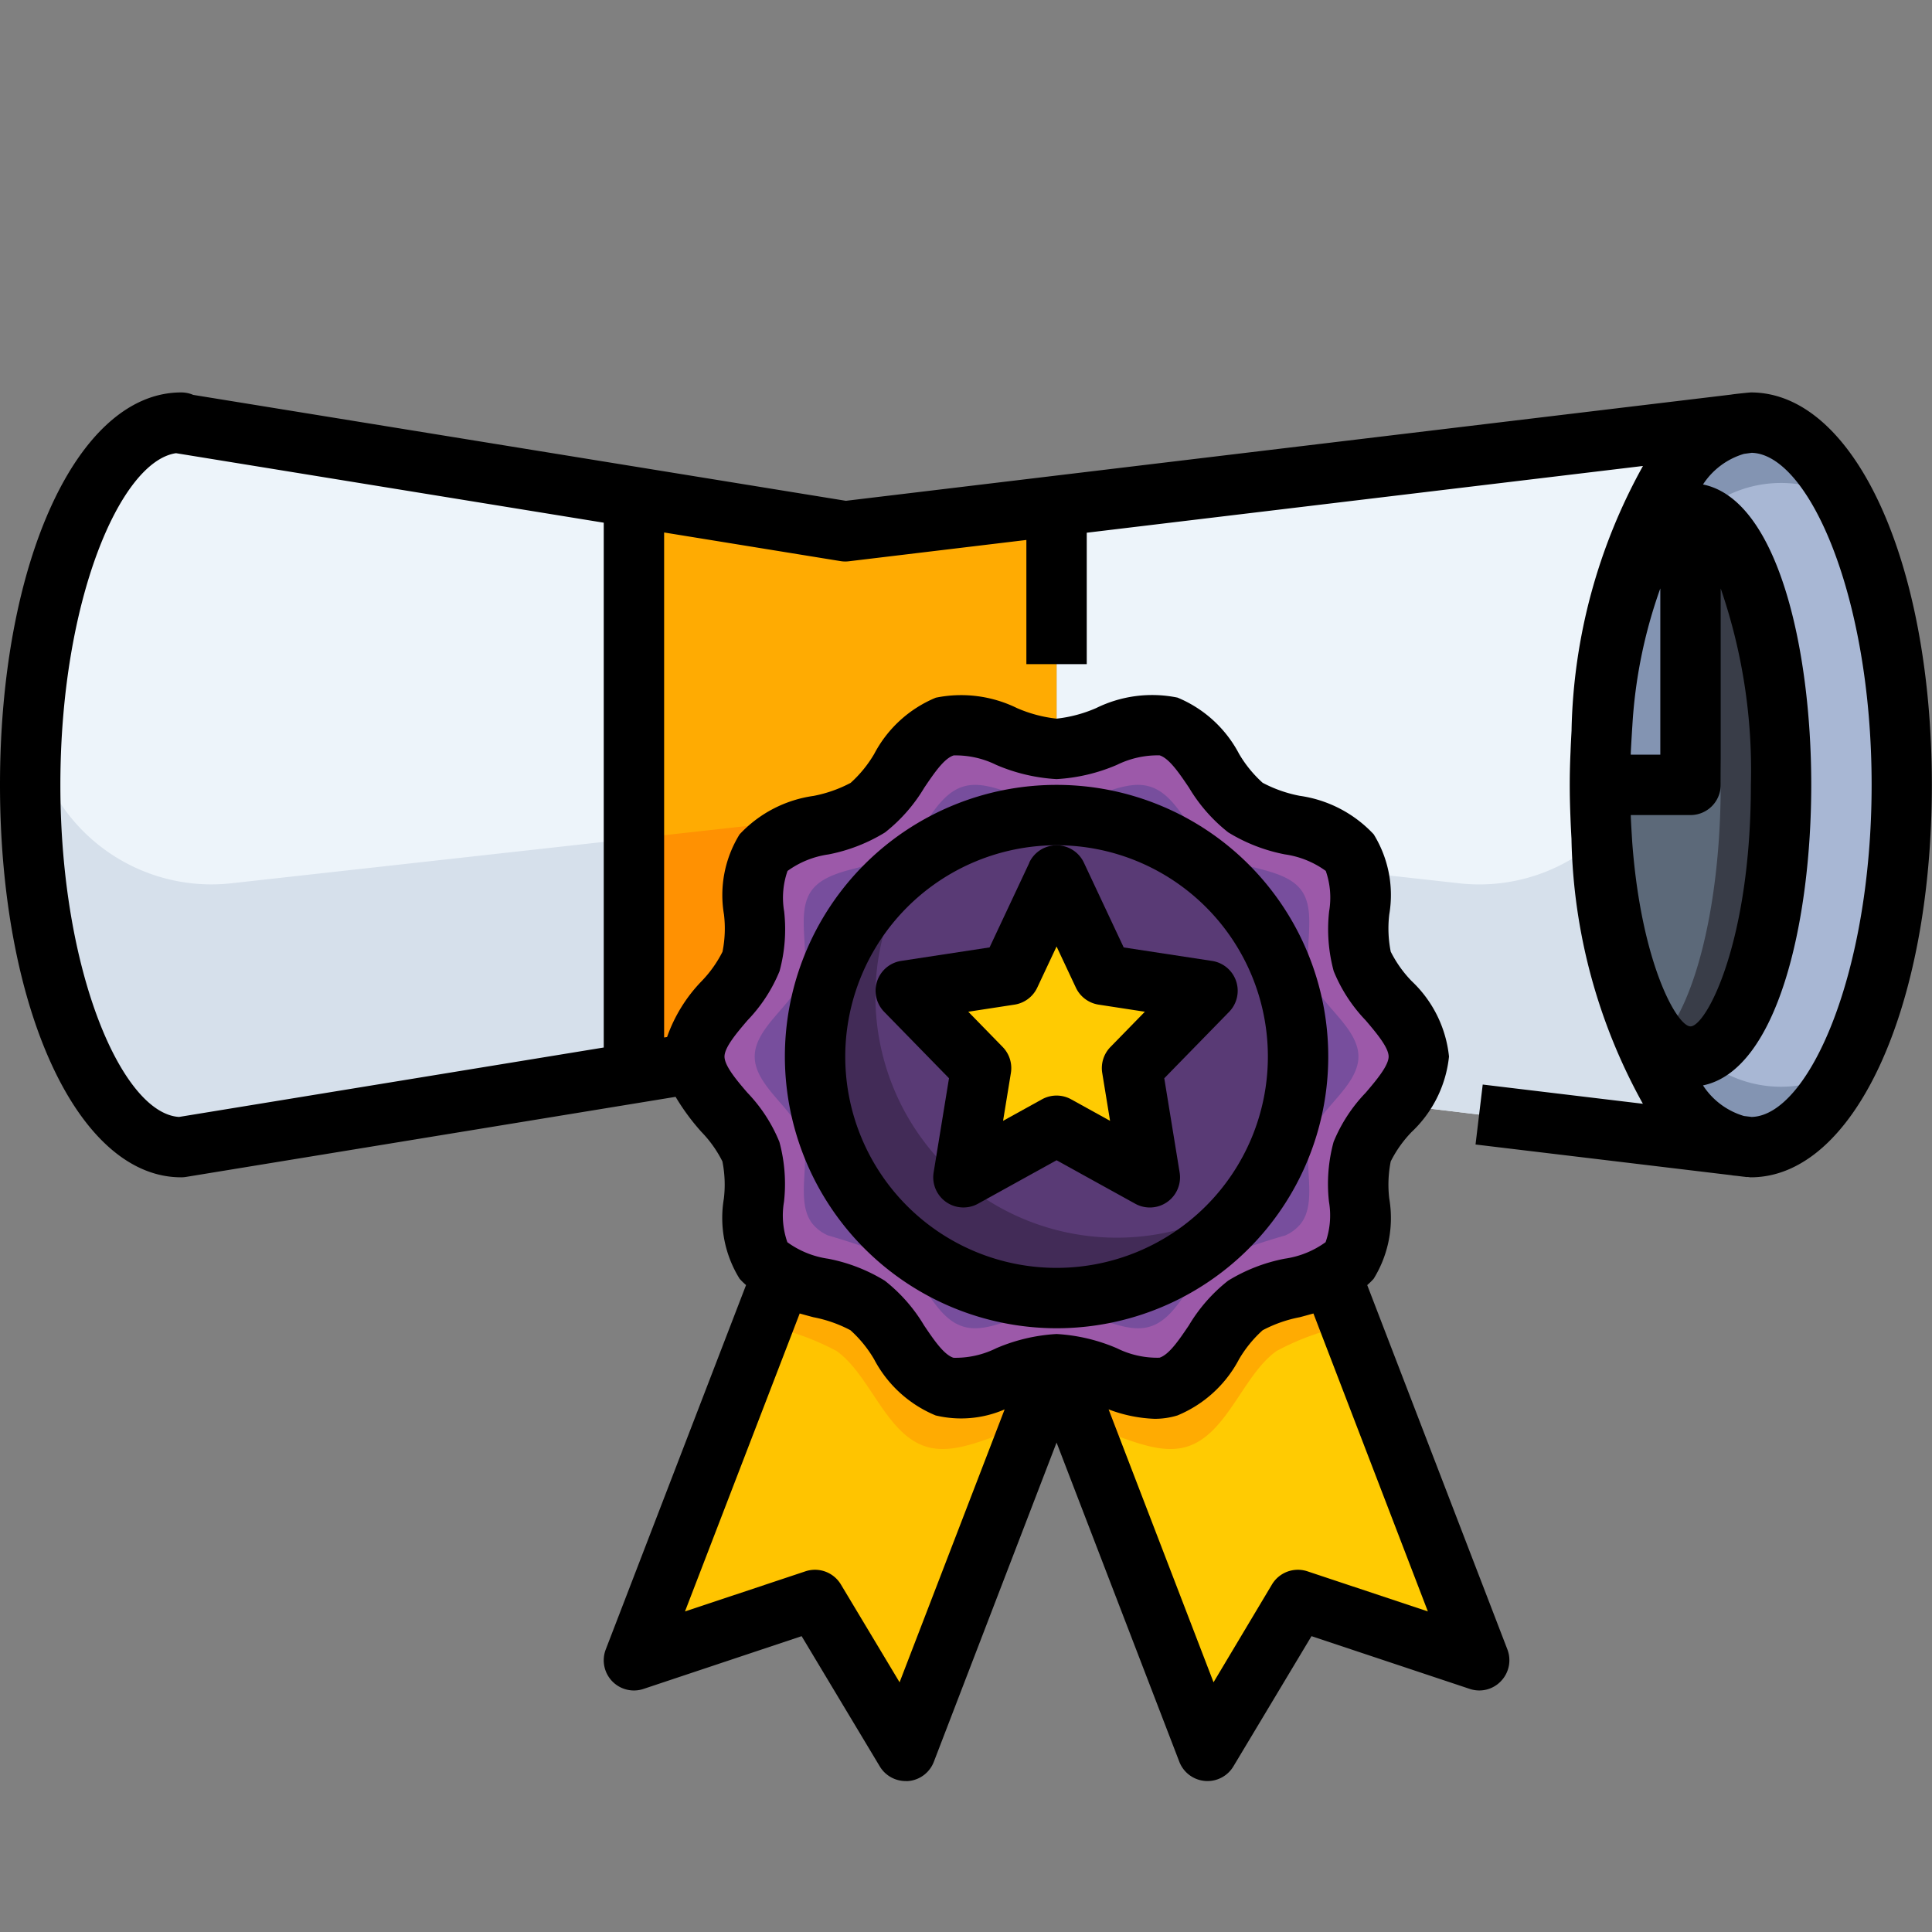 <svg xmlns="http://www.w3.org/2000/svg" viewBox="0 0 64 64"><rect x="0" y="0" width="64" height="64" fill="#808080" stroke="none"/><g id="_21-Success" data-name="21-Success"><path d="M59,26c0,4.97-1.34,9-3,9-1.44,0-2.64-3.02-2.93-7.07C53.02,27.31,53,26.66,53,26s.02-1.31.07-1.93C53.36,20.02,54.56,17,56,17,57.66,17,59,21.03,59,26Z" style="fill:#5c6979"/><path d="M21,16.46V35.55L6,38c-2.76,0-5-5.37-5-12S3.24,14,6,14v.03Z" style="fill:#edf4fa"/><path d="M35,16.76l22.48-2.7c-2.25.56-4.06,4.7-4.41,10.01-.05.62-.07,1.27-.07,1.93s.02,1.31.07,1.93c.35,5.31,2.16,9.45,4.41,10.01L35,35.24Z" style="fill:#edf4fa"/><polygon points="35 16.76 35 35.24 28 34.4 21 35.55 21 16.46 28 17.6 35 16.76" style="fill:#ffab02"/><path d="M56,17A1.4,1.4,0,0,0,55,17.517C56.164,18.748,57,22.077,57,26S56.164,33.252,55,34.483A1.4,1.4,0,0,0,56,35c1.66,0,3-4.03,3-9S57.66,17,56,17Z" style="fill:#393d48"/><path d="M58,14c2.76,0,5,5.37,5,12s-2.24,12-5,12l-.51-.06h-.01c-2.25-.56-4.06-4.7-4.41-10.01C53.36,31.98,54.56,35,56,35c1.66,0,3-4.03,3-9s-1.34-9-3-9c-1.44,0-2.64,3.02-2.93,7.07.35-5.31,2.16-9.45,4.41-10.01h.01Z" style="fill:#a8b7d4"/><path d="M56,17v9H53c0-.66.02-1.31.07-1.93C53.36,20.02,54.56,17,56,17Z" style="fill:#8394b2"/><path d="M7.663,29.26a6,6,0,0,1-6.6-5.119C1.027,24.749,1,25.366,1,26c0,6.63,2.24,12,5,12l15-2.45V27.778Z" style="fill:#d6e0eb"/><path d="M53.07,27.93c-.006-.072,0-.15-.008-.223a5.972,5.972,0,0,1-4.725,1.553L35,27.778V35.24l22.48,2.7C55.23,37.38,53.42,33.24,53.07,27.93Z" style="fill:#d6e0eb"/><polygon points="28 27 21 27.778 21 35.55 28 34.4 35 35.24 35 27.778 28 27" style="fill:#ff9102"/><path d="M56.29,34.956A1.025,1.025,0,0,1,56,35c-1.44,0-2.64-3.02-2.93-7.07.35,5.31,2.16,9.45,4.41,10.01h.01L58,38c1.17,0,2.245-.973,3.1-2.591a4.029,4.029,0,0,1-4.807-.453Z" style="fill:#8394b2"/><path d="M61.1,16.59C60.245,14.973,59.17,14,58,14l-.51.06h-.01c-2.25.56-4.06,4.7-4.41,10.01C53.36,20.02,54.56,17,56,17a1.025,1.025,0,0,1,.29.044A4.032,4.032,0,0,1,61.1,16.59Z" style="fill:#8394b2"/><path d="M27,35a8,8,0,1,1,8,8A8,8,0,0,1,27,35Z" style="fill:#593a75"/><polygon points="40 32.819 37.5 35.38 38.09 39 35 37.29 31.91 39 32.5 35.38 30 32.819 33.45 32.289 35 28.999 36.55 32.289 40 32.819" style="fill:#ffcb02"/><path d="M34.92,45.2,30,58l-3-5-6,2,4.91-12.76c.84.43,2.09.49,2.84,1.01.95.66,1.4,2.33,2.54,2.68C32.37,46.27,33.72,45.24,34.92,45.2Z" style="fill:#ffc400"/><path d="M44.09,42.24,49,55l-6-2-3,5L35.08,45.2c1.2.04,2.55,1.07,3.63.73,1.14-.35,1.59-2.02,2.54-2.68C41.99,42.73,43.24,42.67,44.09,42.24Z" style="fill:#ffcb02"/><path d="M25.29,28.24c.7-.92,2.5-.82,3.46-1.49s1.4-2.331,2.54-2.681c1.1-.35,2.49.74,3.71.74s2.61-1.09,3.71-.74c1.14.35,1.59,2.02,2.54,2.681.97.67,2.76.57,3.46,1.49s.04,2.52.41,3.61C45.48,32.9,47,33.83,47,35s-1.52,2.1-1.88,3.151c-.37,1.09.28,2.7-.41,3.61a1.646,1.646,0,0,1-.62.48c-.85.43-2.1.49-2.84,1.01-.95.66-1.4,2.33-2.54,2.68-1.08.34-2.43-.69-3.63-.73L35,45l-.08.2c-1.2.04-2.55,1.07-3.63.73-1.14-.35-1.59-2.02-2.54-2.68-.75-.52-2-.58-2.84-1.01a1.646,1.646,0,0,1-.62-.48c-.69-.91-.04-2.52-.41-3.61C24.52,37.1,23,36.17,23,35s1.52-2.1,1.88-3.15C25.25,30.76,24.6,29.15,25.29,28.24ZM35,27a8,8,0,1,0,8,8A8,8,0,0,0,35,27Z" style="fill:#9c59a9"/><path d="M31.29,45.93c-1.14-.35-1.59-2.02-2.54-2.68-.75-.52-2-.58-2.84-1.01l-.636,1.651a8.722,8.722,0,0,1,2.434.86c1.109.78,1.634,2.754,2.964,3.168,1.04.331,2.293-.432,3.487-.739l.761-1.98C33.72,45.24,32.37,46.27,31.29,45.93Z" style="fill:#ffab02"/><path d="M39.328,47.919c1.33-.414,1.855-2.388,2.964-3.168a8.581,8.581,0,0,1,2.433-.861l-.635-1.65c-.85.43-2.1.49-2.84,1.01-.95.66-1.4,2.33-2.54,2.68-1.08.34-2.43-.69-3.63-.73l.761,1.98C37.035,47.487,38.288,48.25,39.328,47.919Z" style="fill:#ffab02"/><path d="M43.092,29.469c-.584-.753-2.075-.671-2.884-1.219-.791-.54-1.166-1.907-2.116-2.193-.917-.287-2.075.605-3.092.605s-2.175-.892-3.092-.605c-.95.286-1.325,1.653-2.116,2.193s-2.3.466-2.884,1.219-.033,2.062-.341,2.954C26.267,33.282,25,34.043,25,35s1.267,1.719,1.567,2.578c.308.892-.234,2.209.341,2.954a1.383,1.383,0,0,0,.517.392,22.166,22.166,0,0,1,2.367.827c.791.54,1.166,1.906,2.116,2.193.9.278,2.025-.565,3.025-.6L35,43.183l.067.163c1,.033,2.125.876,3.025.6.95-.287,1.325-1.653,2.116-2.193a20.993,20.993,0,0,1,2.367-.827,1.383,1.383,0,0,0,.517-.392c.575-.745.033-2.062.341-2.954C43.733,36.719,45,35.958,45,35s-1.267-1.718-1.567-2.577C43.125,31.531,43.667,30.213,43.092,29.469ZM35,43a8,8,0,1,1,8-8A8,8,0,0,1,35,43Z" style="fill:#774e9d"/><path d="M29,33a7.953,7.953,0,0,1,1.435-4.566,8,8,0,1,0,11.13,11.131A7.995,7.995,0,0,1,29,33Z" style="fill:#422b57"/><path d="M58,13c-.04,0-.575.055-.65.071L28.021,16.59,6.4,13.081A1,1,0,0,0,6,13c-3.42,0-6,5.589-6,13S2.58,39,6,39a.983.983,0,0,0,.162-.013L22.38,36.334a7.385,7.385,0,0,0,.857,1.163,3.939,3.939,0,0,1,.693.975,3.92,3.92,0,0,1,.049,1.232A3.824,3.824,0,0,0,24.5,42.36a2.216,2.216,0,0,0,.214.209L20.066,54.641a1,1,0,0,0,1.25,1.307L26.555,54.2l2.588,4.313A1,1,0,0,0,30,59a.825.825,0,0,0,.086,0,1,1,0,0,0,.848-.637L35,47.787l4.066,10.572a1,1,0,0,0,.848.637A.825.825,0,0,0,40,59a1,1,0,0,0,.857-.485L43.445,54.2l5.239,1.746a.989.989,0,0,0,1.039-.258,1,1,0,0,0,.211-1.049L45.291,42.57a2.209,2.209,0,0,0,.213-.209,3.823,3.823,0,0,0,.517-2.657,3.92,3.92,0,0,1,.049-1.232,3.955,3.955,0,0,1,.692-.974A4,4,0,0,0,48,35a4,4,0,0,0-1.237-2.5,3.939,3.939,0,0,1-.693-.975,3.92,3.92,0,0,1-.049-1.232,3.824,3.824,0,0,0-.516-2.656,4.145,4.145,0,0,0-2.452-1.275,4.383,4.383,0,0,1-1.226-.431,4.037,4.037,0,0,1-.782-.96,4.049,4.049,0,0,0-2.039-1.862,4.191,4.191,0,0,0-2.694.347,4.494,4.494,0,0,1-1.312.35,4.494,4.494,0,0,1-1.312-.35A4.2,4.2,0,0,0,31,23.112a4.052,4.052,0,0,0-2.04,1.862,4.037,4.037,0,0,1-.782.96,4.383,4.383,0,0,1-1.226.431A4.144,4.144,0,0,0,24.5,27.639a3.823,3.823,0,0,0-.517,2.657,3.92,3.92,0,0,1-.049,1.232,3.955,3.955,0,0,1-.692.974,5.077,5.077,0,0,0-1.144,1.851L22,34.368V17.639l5.84.948a.967.967,0,0,0,.279.006L34,17.887V22h2V17.647l18.425-2.211a18.781,18.781,0,0,0-2.365,8.737l0,.028c-.013.235-.026.47-.034.708C52.009,25.274,52,25.638,52,26s.009.726.024,1.091c.008.238.021.473.034.708l0,.028a18.781,18.781,0,0,0,2.365,8.737l-5.306-.637-.238,1.986,8.469,1.016c.075.016.152.017.228.028l.3.036v-.005c.04,0,.079.012.119.012,3.42,0,6-5.589,6-13S61.42,13,58,13ZM29.8,55.728l-1.946-3.243a1,1,0,0,0-1.173-.433l-3.99,1.329,3.8-9.87c.153.042.307.086.456.124a4.383,4.383,0,0,1,1.226.431,4.037,4.037,0,0,1,.782.96,4.049,4.049,0,0,0,2.039,1.862,3.619,3.619,0,0,0,2.286-.2Zm17.5-2.347-3.99-1.329a1,1,0,0,0-1.173.433L40.2,55.728l-3.476-9.041A4.717,4.717,0,0,0,38.245,47a2.55,2.55,0,0,0,.76-.112,4.052,4.052,0,0,0,2.04-1.862,4.037,4.037,0,0,1,.782-.96,4.383,4.383,0,0,1,1.226-.431c.149-.038.3-.082.456-.124ZM24.762,33.8a5.164,5.164,0,0,0,1.061-1.627,5.294,5.294,0,0,0,.153-1.981,2.683,2.683,0,0,1,.112-1.341,3.03,3.03,0,0,1,1.356-.547,5.616,5.616,0,0,0,1.873-.728,5.392,5.392,0,0,0,1.3-1.481c.323-.478.656-.972.975-1.071A3.033,3.033,0,0,1,33,25.337a5.892,5.892,0,0,0,2,.472,5.892,5.892,0,0,0,2-.472,3.064,3.064,0,0,1,1.414-.315c.318.1.652.593.974,1.071a5.392,5.392,0,0,0,1.3,1.481,5.616,5.616,0,0,0,1.873.728,3.027,3.027,0,0,1,1.357.548,2.691,2.691,0,0,1,.111,1.34,5.314,5.314,0,0,0,.152,1.981A5.163,5.163,0,0,0,45.239,33.8c.357.419.761.9.761,1.2s-.405.782-.762,1.2a5.164,5.164,0,0,0-1.061,1.627,5.294,5.294,0,0,0-.153,1.981,2.683,2.683,0,0,1-.112,1.341,3.03,3.03,0,0,1-1.356.547,5.616,5.616,0,0,0-1.873.728,5.392,5.392,0,0,0-1.3,1.481c-.323.478-.656.972-.975,1.071A3,3,0,0,1,37,44.663a5.892,5.892,0,0,0-2-.472,5.892,5.892,0,0,0-2,.472,3.029,3.029,0,0,1-1.414.315c-.318-.1-.652-.593-.974-1.071a5.392,5.392,0,0,0-1.3-1.481,5.616,5.616,0,0,0-1.873-.728,3.027,3.027,0,0,1-1.357-.548,2.691,2.691,0,0,1-.111-1.34,5.314,5.314,0,0,0-.152-1.981A5.163,5.163,0,0,0,24.761,36.2C24.4,35.782,24,35.306,24,35S24.405,34.218,24.762,33.8ZM20,34.7,5.931,37C4.061,36.886,2,32.22,2,26c0-6.1,1.98-10.7,3.82-10.986l.02,0L20,17.315ZM56,34c-.446,0-1.623-2.075-1.927-6.054-.009-.127-.016-.255-.024-.384-.01-.169-.02-.337-.027-.513V27H56a1,1,0,0,0,1-1V19.492A18.479,18.479,0,0,1,58,26C58,31.249,56.514,34,56,34Zm-1.951-9.562c.008-.129.015-.257.024-.384A16.281,16.281,0,0,1,55,19.492V25h-.979v-.049C54.029,24.775,54.039,24.607,54.049,24.438ZM58.027,37l-.255-.031a2.443,2.443,0,0,1-1.358-1.014C58.872,35.454,60,30.566,60,26s-1.128-9.454-3.586-9.951a2.447,2.447,0,0,1,1.358-1.014L58.027,15C59.908,15.049,62,19.734,62,26S59.908,36.951,58.027,37Z"/><path d="M35,44a9,9,0,1,0-9-9A9.01,9.01,0,0,0,35,44Zm0-16a7,7,0,1,1-7,7A7.008,7.008,0,0,1,35,28Z"/><path d="M34.1,28.575l-1.319,2.809-2.927.447a1,1,0,0,0-.565,1.687l2.148,2.2-.509,3.12a1,1,0,0,0,1.471,1.036L35,38.435l2.606,1.44a1,1,0,0,0,1.471-1.036l-.509-3.12,2.148-2.2a1,1,0,0,0-.565-1.687l-2.927-.447-1.319-2.809a1,1,0,0,0-1.81,0ZM35,31.354l.64,1.363a1,1,0,0,0,.754.563l1.531.235-1.141,1.169a1,1,0,0,0-.271.859l.259,1.586-1.288-.712a1,1,0,0,0-.968,0l-1.288.712.259-1.586a1,1,0,0,0-.271-.859l-1.141-1.169,1.531-.235a1,1,0,0,0,.754-.563Z"/></g></svg>